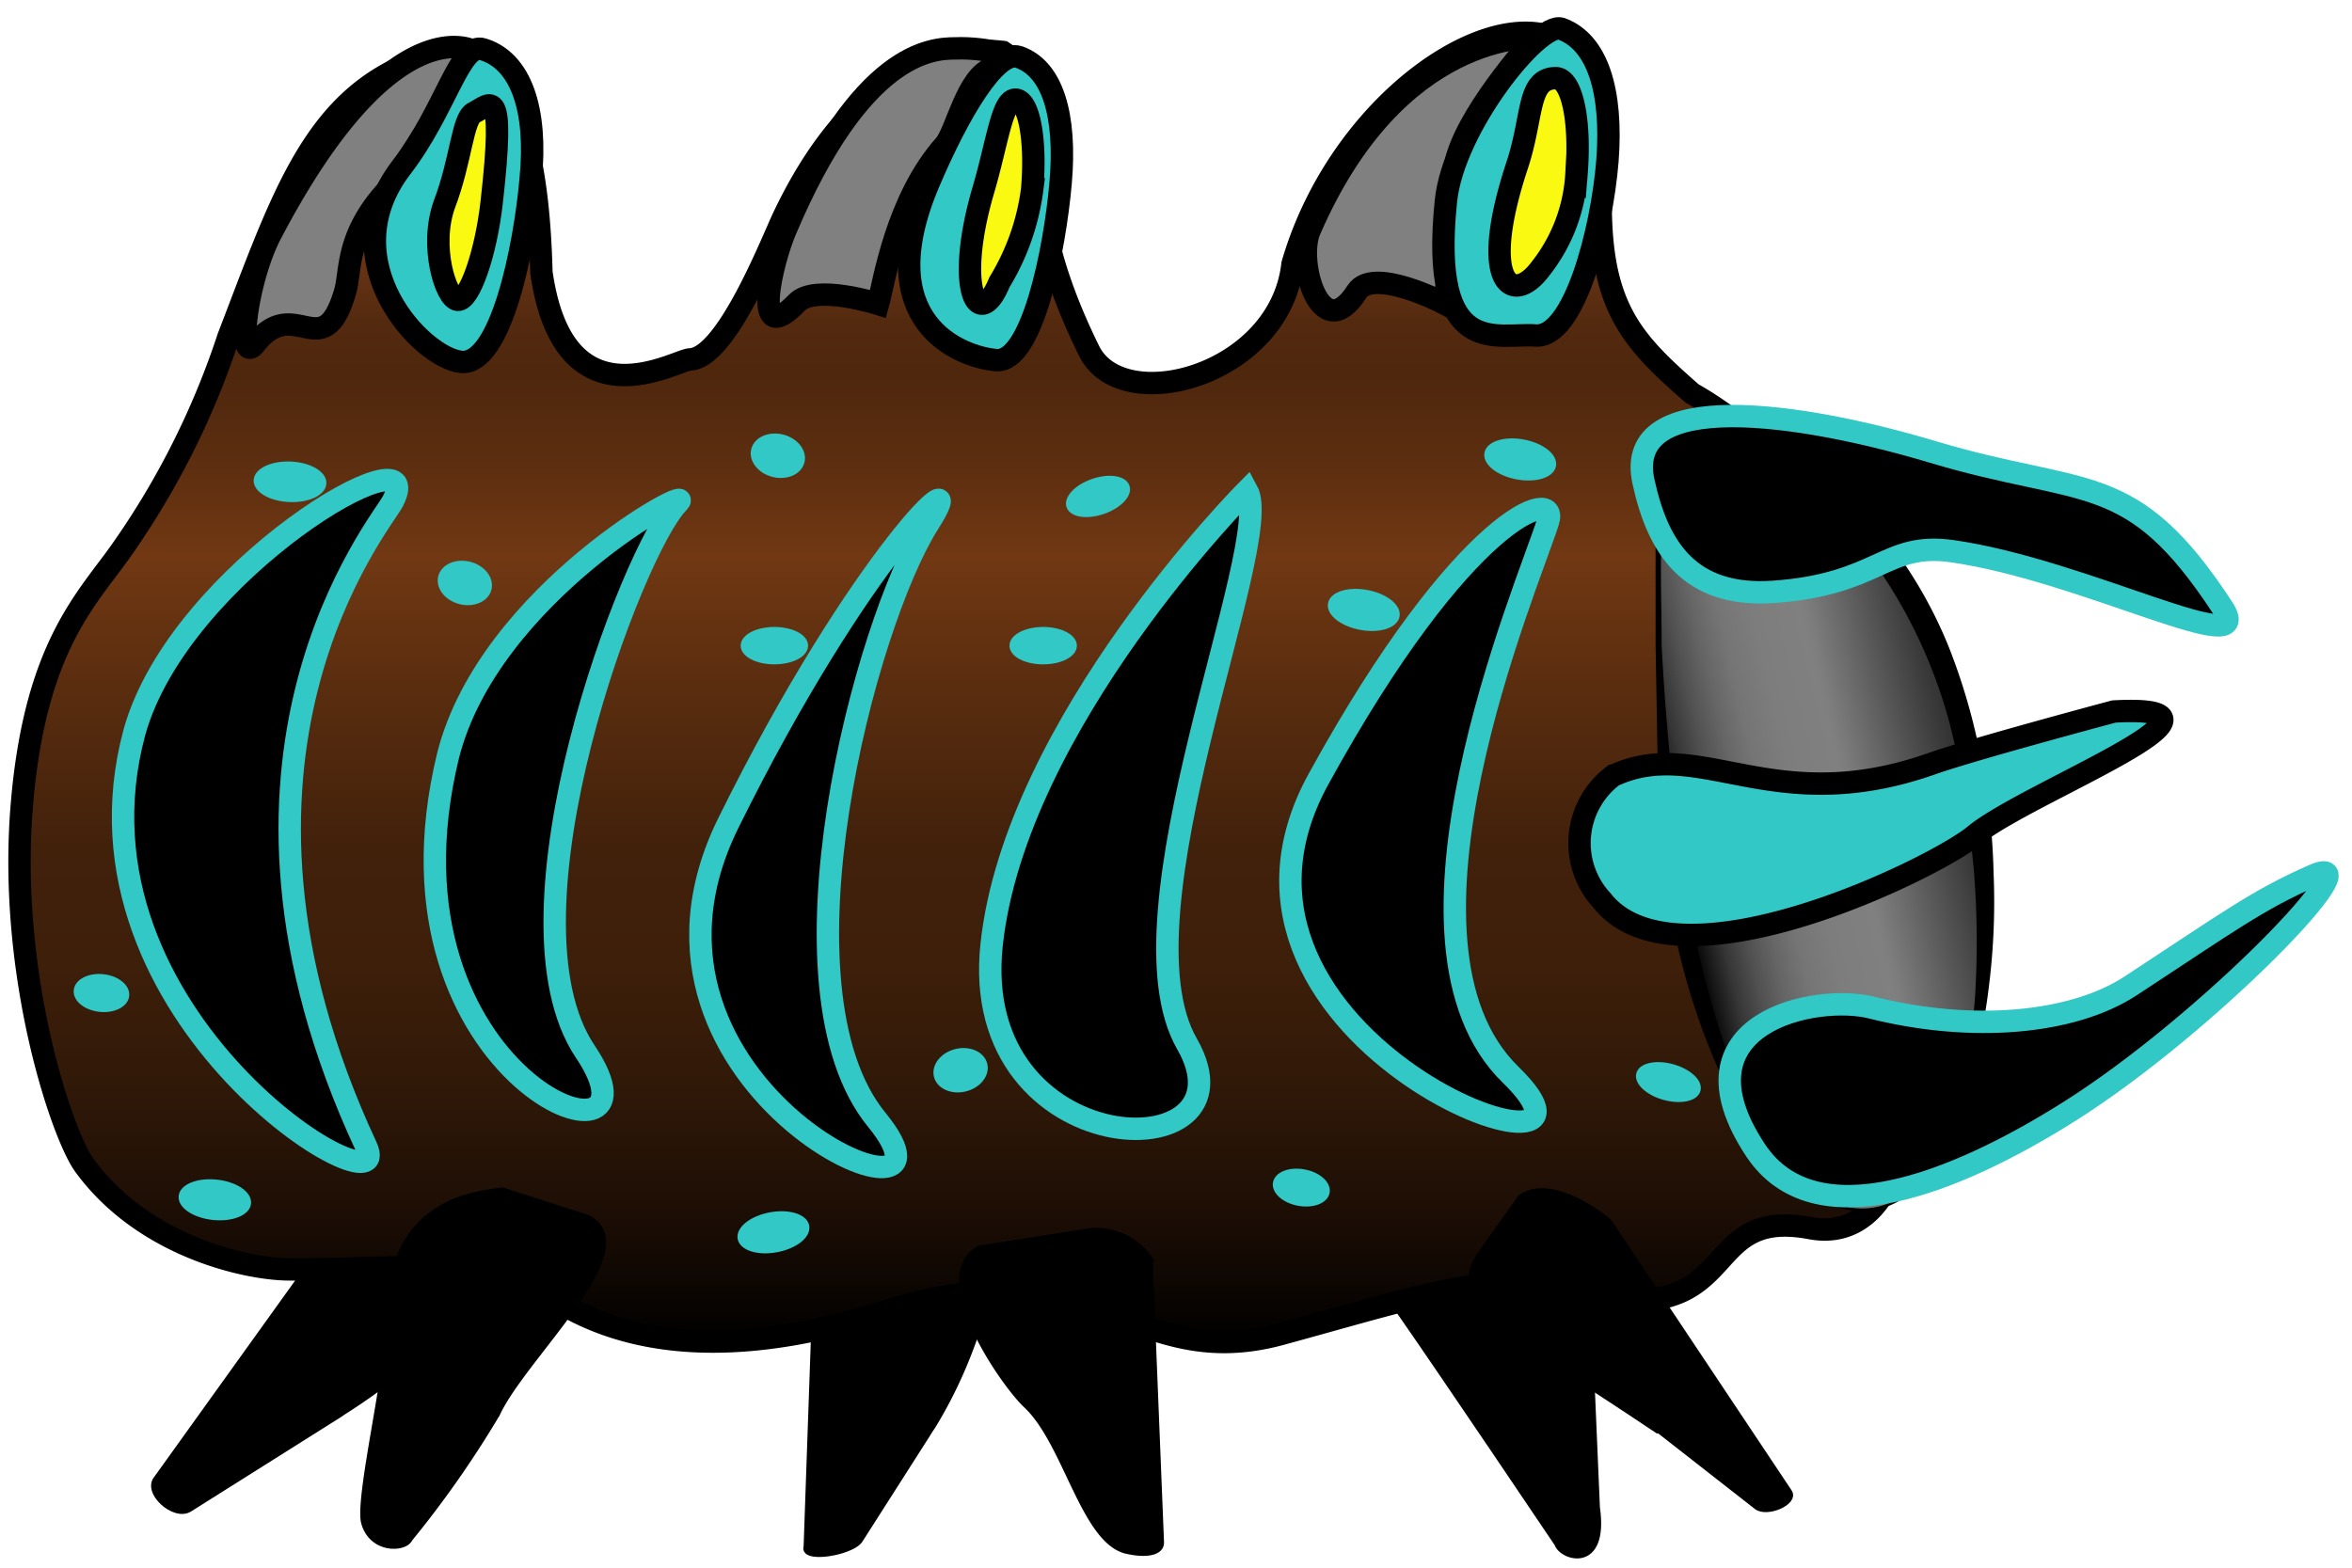 <svg xmlns="http://www.w3.org/2000/svg" xmlns:xlink="http://www.w3.org/1999/xlink" viewBox="0 0 105 70"><defs><style>.cls-1,.cls-2,.cls-3,.cls-4,.cls-5{stroke:#000;}.cls-1,.cls-2,.cls-3,.cls-4,.cls-5,.cls-6,.cls-8{stroke-miterlimit:10;}.cls-1,.cls-6{stroke-width:0.25px;}.cls-2{fill:url(#Новый_образец_градиентной_залив);}.cls-3{fill:gray;}.cls-4,.cls-6{fill:#31c8c5;}.cls-5{fill:#f9f912;}.cls-6,.cls-8{stroke:#31c8c5;}.cls-7{fill:url(#Безымянный_градиент_58);}</style><linearGradient id="Новый_образец_градиентной_залив" x1="43.03" y1="59.96" x2="43.03" y2="1.45" gradientUnits="userSpaceOnUse"><stop offset="0"/><stop offset="0.1" stop-color="#1d0e05"/><stop offset="0.2" stop-color="#311908"/><stop offset="0.29" stop-color="#3e1f0a"/><stop offset="0.38" stop-color="#42210b"/><stop offset="0.5" stop-color="#5a2d0f"/><stop offset="0.6" stop-color="#713813"/><stop offset="0.67" stop-color="#5d2e10"/><stop offset="0.74" stop-color="#4e270d"/><stop offset="0.78" stop-color="#542a0f"/><stop offset="0.82" stop-color="#653314"/><stop offset="0.87" stop-color="#82411d"/><stop offset="0.91" stop-color="#984c24"/></linearGradient><linearGradient id="Безымянный_градиент_58" x1="74.16" y1="38.07" x2="91.7" y2="33.87" gradientTransform="matrix(1, 0, 0, 1, 0.3, -0.09)" gradientUnits="userSpaceOnUse"><stop offset="0"/><stop offset="0.03" stop-color="#151515"/><stop offset="0.08" stop-color="#363636"/><stop offset="0.14" stop-color="#515151"/><stop offset="0.2" stop-color="#666"/><stop offset="0.26" stop-color="#757575"/><stop offset="0.34" stop-color="#7d7d7d"/><stop offset="0.46" stop-color="gray"/><stop offset="0.48" stop-color="#7c7c7c"/><stop offset="0.72" stop-color="#3a3a3a"/><stop offset="0.9" stop-color="#101010"/><stop offset="0.99"/></linearGradient></defs><title>1</title><g id="Слой_1" data-name="Слой 1"><path class="cls-1" d="M71.3,67.31l-.24-5.6c0-.13,0-.27,0-.41-.26-4.17-.25-6.07-2.25-7.51l-3.54,0c-.28.13-7.32-1.69-2.75,4.85,1.83,2.62,7,10.3,7,10.3C69.73,69.58,71.71,70.15,71.3,67.31Z"/><path class="cls-1" d="M38.4,68.76l3-4.7a4,4,0,0,1,.22-.34c2.19-3.55,2.88-7.35,2.5-7.42l-3.91-.69c-.31,0-3.7.89-3.78,1.18L36,69.06C35.8,69.7,38.05,69.33,38.4,68.76Z"/><path class="cls-1" d="M8.47,67.38l6.73-4.24c.13-.1.28-.18.41-.27,4.25-2.76,7.27-6.43,7-6.66l-3.2-2.37c-.25-.19-1.19.24-3.52-.23L7,66C6.45,66.62,7.79,67.82,8.47,67.38Z"/><path class="cls-2" d="M80.83,54.84c-5.31-1-2.72,4.78-10.83,2.83-3.61-.87-5.9,0-12.79,1.89-6.7,1.83-8.3-4-17.72-1-5.91,1.89-10.44,1.69-13.78,0-5.36-2.71-8.27-1.8-12.8-1.88-1.84,0-6.5-1-9.16-4.67-1-1.41-3.39-8.49-2.78-16,.58-7.16,2.94-9.28,4.47-11.47a36.08,36.08,0,0,0,4.75-9.47c2.19-5.68,3.53-9.94,7.38-11.91,3.79-1.29,6.36-.24,6.6,9,1,7,6,3.91,6.63,3.89,1.54-.05,3.42-4.67,4.1-6.19C38,3.2,42.09,2,44.77,2.32c3.65,2.45-.62,4.27,3.85,13.35,1.48,3,8.53,1.1,9.08-3.87C60.54,2,72.27-3.17,71.54,7c-.45,6.38,1,7.94,4,10.57,2.78,1.57,5.61,4.45,6.29,6.1,1.16,2.79,5.91,10.38,1.61,14.78-2.76,2.83-1,4.82.36,6.93C86.15,49.06,84.87,55.6,80.83,54.84Z"/><path class="cls-3" d="M21.1,2.26s-3.67-2-9,8.16c-1.13,2.16-1.54,6-.7,4.92,1.77-2.24,3,1.07,4-2.29.28-.92,0-2.49,1.88-4.55A68.52,68.52,0,0,0,21.1,2.26Z"/><path class="cls-3" d="M42.65,2.16c-1.07,0-4.22.17-7.58,8.11-.61,1.43-1.56,5.39.5,3.25.81-.85,3.63.05,3.63.05.26-.93.8-4.67,3-7.12.46-.51,1-3.14,2.13-3.41C46.23,2.59,44.05,2.1,42.65,2.16Z"/><path class="cls-3" d="M68.54,1.67s-6.17-.39-10.07,8.61c-.62,1.43.51,5.25,2.1,2.75.72-1.13,3.84.49,3.84.49.88-3.4.24-5.22.66-6.58C65.76,4.71,68.54,1.67,68.54,1.67Z"/><path class="cls-4" d="M23.69,8c-.27,3.08-1.34,8.31-3.09,8.16s-5.88-4.48-2.69-8.67c2-2.59,2.62-5.63,3.65-5.29C23.26,2.72,24,4.9,23.69,8Z"/><path class="cls-5" d="M19.84,9.12c.76-2,.8-3.83,1.32-4.09.74-.37,1.4-1.39.79,4-.26,2.31-1,4.41-1.52,4.36S19.16,11,19.84,9.12Z"/><path class="cls-4" d="M47.35,8.16c-.26,3-1.28,8.06-2.88,7.92s-5.66-1.68-3-7.94c1.35-3.17,3-5.92,4-5.6C47,3.06,47.61,5.17,47.35,8.16Z"/><path class="cls-5" d="M43.91,8.45c.62-2.12.83-4,1.42-4s.94,1.72.75,4a10.55,10.55,0,0,1-1.46,4.15C43.66,14.92,42.61,12.84,43.91,8.45Z"/><path class="cls-4" d="M71.76,7.19c-.25,3.12-1.5,7.92-3.21,7.79s-4.73,1.12-4-6c.33-3.29,4.12-8,5.14-7.7C71.32,1.87,72,4.07,71.76,7.19Z"/><path class="cls-5" d="M67.72,7.41c.74-2.2.44-3.91,1.73-3.92.73,0,1.12,1.9.93,4.25A7.5,7.5,0,0,1,68.77,12C67.5,13.7,66,12.63,67.72,7.41Z"/><ellipse class="cls-6" cx="12.95" cy="21.52" rx="0.78" ry="1.5" transform="translate(-9.14 33.47) rotate(-87.39)"/><ellipse class="cls-6" cx="34.72" cy="20.34" rx="0.85" ry="1.1" transform="translate(6.47 49) rotate(-75.76)"/><ellipse class="cls-6" cx="20.74" cy="26.03" rx="0.85" ry="1.1" transform="translate(-9.58 39.73) rotate(-75.76)"/><ellipse class="cls-6" cx="34.57" cy="28.83" rx="1.38" ry="0.71"/><ellipse class="cls-6" cx="46.57" cy="28.83" rx="1.38" ry="0.71"/><ellipse class="cls-6" cx="49.02" cy="22.16" rx="1.36" ry="0.7" transform="translate(-4.55 17.22) rotate(-19.05)"/><ellipse class="cls-6" cx="60.88" cy="27.23" rx="0.78" ry="1.5" transform="translate(22.88 82.04) rotate(-79.36)"/><ellipse class="cls-6" cx="67.86" cy="20.52" rx="0.78" ry="1.5" transform="translate(35.17 83.42) rotate(-79.36)"/><ellipse class="cls-6" cx="74.49" cy="48.32" rx="0.7" ry="1.36" transform="translate(7.92 107.08) rotate(-74.41)"/><ellipse class="cls-6" cx="58.09" cy="53.02" rx="0.7" ry="1.16" transform="translate(-4.74 100.33) rotate(-79.36)"/><ellipse class="cls-6" cx="34.53" cy="55.02" rx="1.5" ry="0.78" transform="translate(-9.55 7.31) rotate(-10.62)"/><ellipse class="cls-6" cx="9.59" cy="53.57" rx="0.78" ry="1.5" transform="translate(-44.7 57.34) rotate(-83.82)"/><ellipse class="cls-6" cx="4.53" cy="44.35" rx="0.72" ry="1.12" transform="translate(-40.05 44.07) rotate(-83.82)"/><ellipse class="cls-6" cx="42.88" cy="47.79" rx="1.1" ry="0.85" transform="translate(-10.12 11.55) rotate(-13.74)"/><path class="cls-7" d="M85,53.39C81.29,56,75.94,50.47,74.5,36.83c-.35-3.31-1-16.21,0-16.9,2.5-1.78,10.25,2.25,12.87,11.72C90.05,41.39,88.07,51.29,85,53.39Z"/><path d="M85.07,53.43a3.3,3.3,0,0,1-2.45.61,4.84,4.84,0,0,1-2.31-1.11,13,13,0,0,1-3.09-4.09A30.44,30.44,0,0,1,74.34,39c-.11-.84-.21-1.69-.29-2.54S74,34.77,74,33.92l-.09-5.09,0-2.55c0-.84,0-1.69,0-2.54s0-1.7.1-2.56a3.07,3.07,0,0,1,.33-1.36,2.39,2.39,0,0,1,1.34-.57,7.92,7.92,0,0,1,5,1.58,16.08,16.08,0,0,1,3.79,3.57A20,20,0,0,1,87,28.89a27.37,27.37,0,0,1,1.44,5A29.43,29.43,0,0,1,89,39a30.34,30.34,0,0,1-.22,5.13,25.84,25.84,0,0,1-1.12,5,14.63,14.63,0,0,1-1,2.35A5.8,5.8,0,0,1,85.07,53.43ZM85,53.35A8.16,8.16,0,0,0,87.44,49a24.57,24.57,0,0,0,.76-5,40.05,40.05,0,0,0-.07-5,45.55,45.55,0,0,0-.71-5A22.37,22.37,0,0,0,83.58,25a16.18,16.18,0,0,0-3.48-3.48,7.71,7.71,0,0,0-4.45-1.68,3.45,3.45,0,0,0-.56.1l-.25.11-.19.1a3.42,3.42,0,0,0-.29,1.09,23.16,23.16,0,0,0-.18,2.51c-.07,1.69,0,3.39,0,5.08.18,3.38.5,6.76,1,10.08a42.05,42.05,0,0,0,2.52,9.71,12.31,12.31,0,0,0,2.74,4.15,4.53,4.53,0,0,0,2.18,1.15A3.19,3.19,0,0,0,85,53.35Z"/><path class="cls-4" d="M94.37,31.77s-6.26,1.67-8.13,2.33c-7.13,2.51-10.34-1.28-14.23.54a3.77,3.77,0,0,0-.49,5.57c3.32,4.23,14.89-1.46,16.63-2.91C90.48,35.37,101,31.41,94.37,31.77Z"/><path class="cls-8" d="M103.25,39.1c-2.47,1.09-3.77,2.06-8.13,4.92C92.49,45.74,88,46.1,83.59,45c-2.5-.66-9,.66-5.21,6.37,2.62,3.94,8.83,1.52,14-1.74C98.61,45.7,106.2,37.78,103.25,39.1Z"/><path class="cls-8" d="M99.22,27.13c1.65,2.52-6.19-1.69-12.08-2.52-3-.42-3.22,1.49-8,1.82-3.7.24-5.12-1.94-5.77-4.92-.94-4.3,7.1-3.07,12.88-1.34C93.1,22.23,95.14,20.89,99.22,27.13Z"/><path class="cls-8" d="M69.11,23.29c-.94,2.95-7.74,18.79-1.67,24.7s-15.07-1.38-8.58-13.2S69.63,21.67,69.11,23.29Z"/><path class="cls-8" d="M41.45,23.37C38.61,27.85,34.31,44.09,39.14,50S26.6,48.74,32.51,36.76,43.61,20,41.45,23.37Z"/><path class="cls-8" d="M55.67,21.9c1.29,2.34-6,18.93-2.68,24.71s-9.79,5.45-8.72-4.44S55.67,21.9,55.67,21.9Z"/><path class="cls-8" d="M30.27,22.45c-2,2-8.24,18.41-4.14,24.51S16.46,48.33,20,33.75C21.83,26.46,31.27,21.43,30.27,22.45Z"/><path class="cls-8" d="M17.54,22.38c-.51,1-9.29,11.43-1.19,28.82C17.87,54.47,2.55,45.5,6,32.7,8,25.46,19.31,18.94,17.54,22.38Z"/><path class="cls-1" d="M16.25,68c-.3-1.06,1.1-6.82,1.08-8.86-.07-5.64,4-5.8,5.08-6l3.79,1.22c2.7,1.31-2.82,6.2-4,8.77a45.61,45.61,0,0,1-3.91,5.59C18.09,69.18,16.61,69.27,16.25,68Z"/><path class="cls-1" d="M51.84,68.86l-.51-12.65A2.9,2.9,0,0,0,48.42,55l-4.72.75c-2.24,1.28,1.12,6.08,2.11,7,1.77,1.66,2.54,5.95,4.42,6.49C51.18,69.47,51.86,69.33,51.84,68.86Z"/><path class="cls-1" d="M79.88,66.62l-8-12c-.15-.23-2.64-2.16-4-1.15L66,56.11c-1.25,2.24.89,3,8,7.77l.07,0,4.35,3.4C78.88,67.64,80.18,67.08,79.88,66.62Z"/></g></svg>